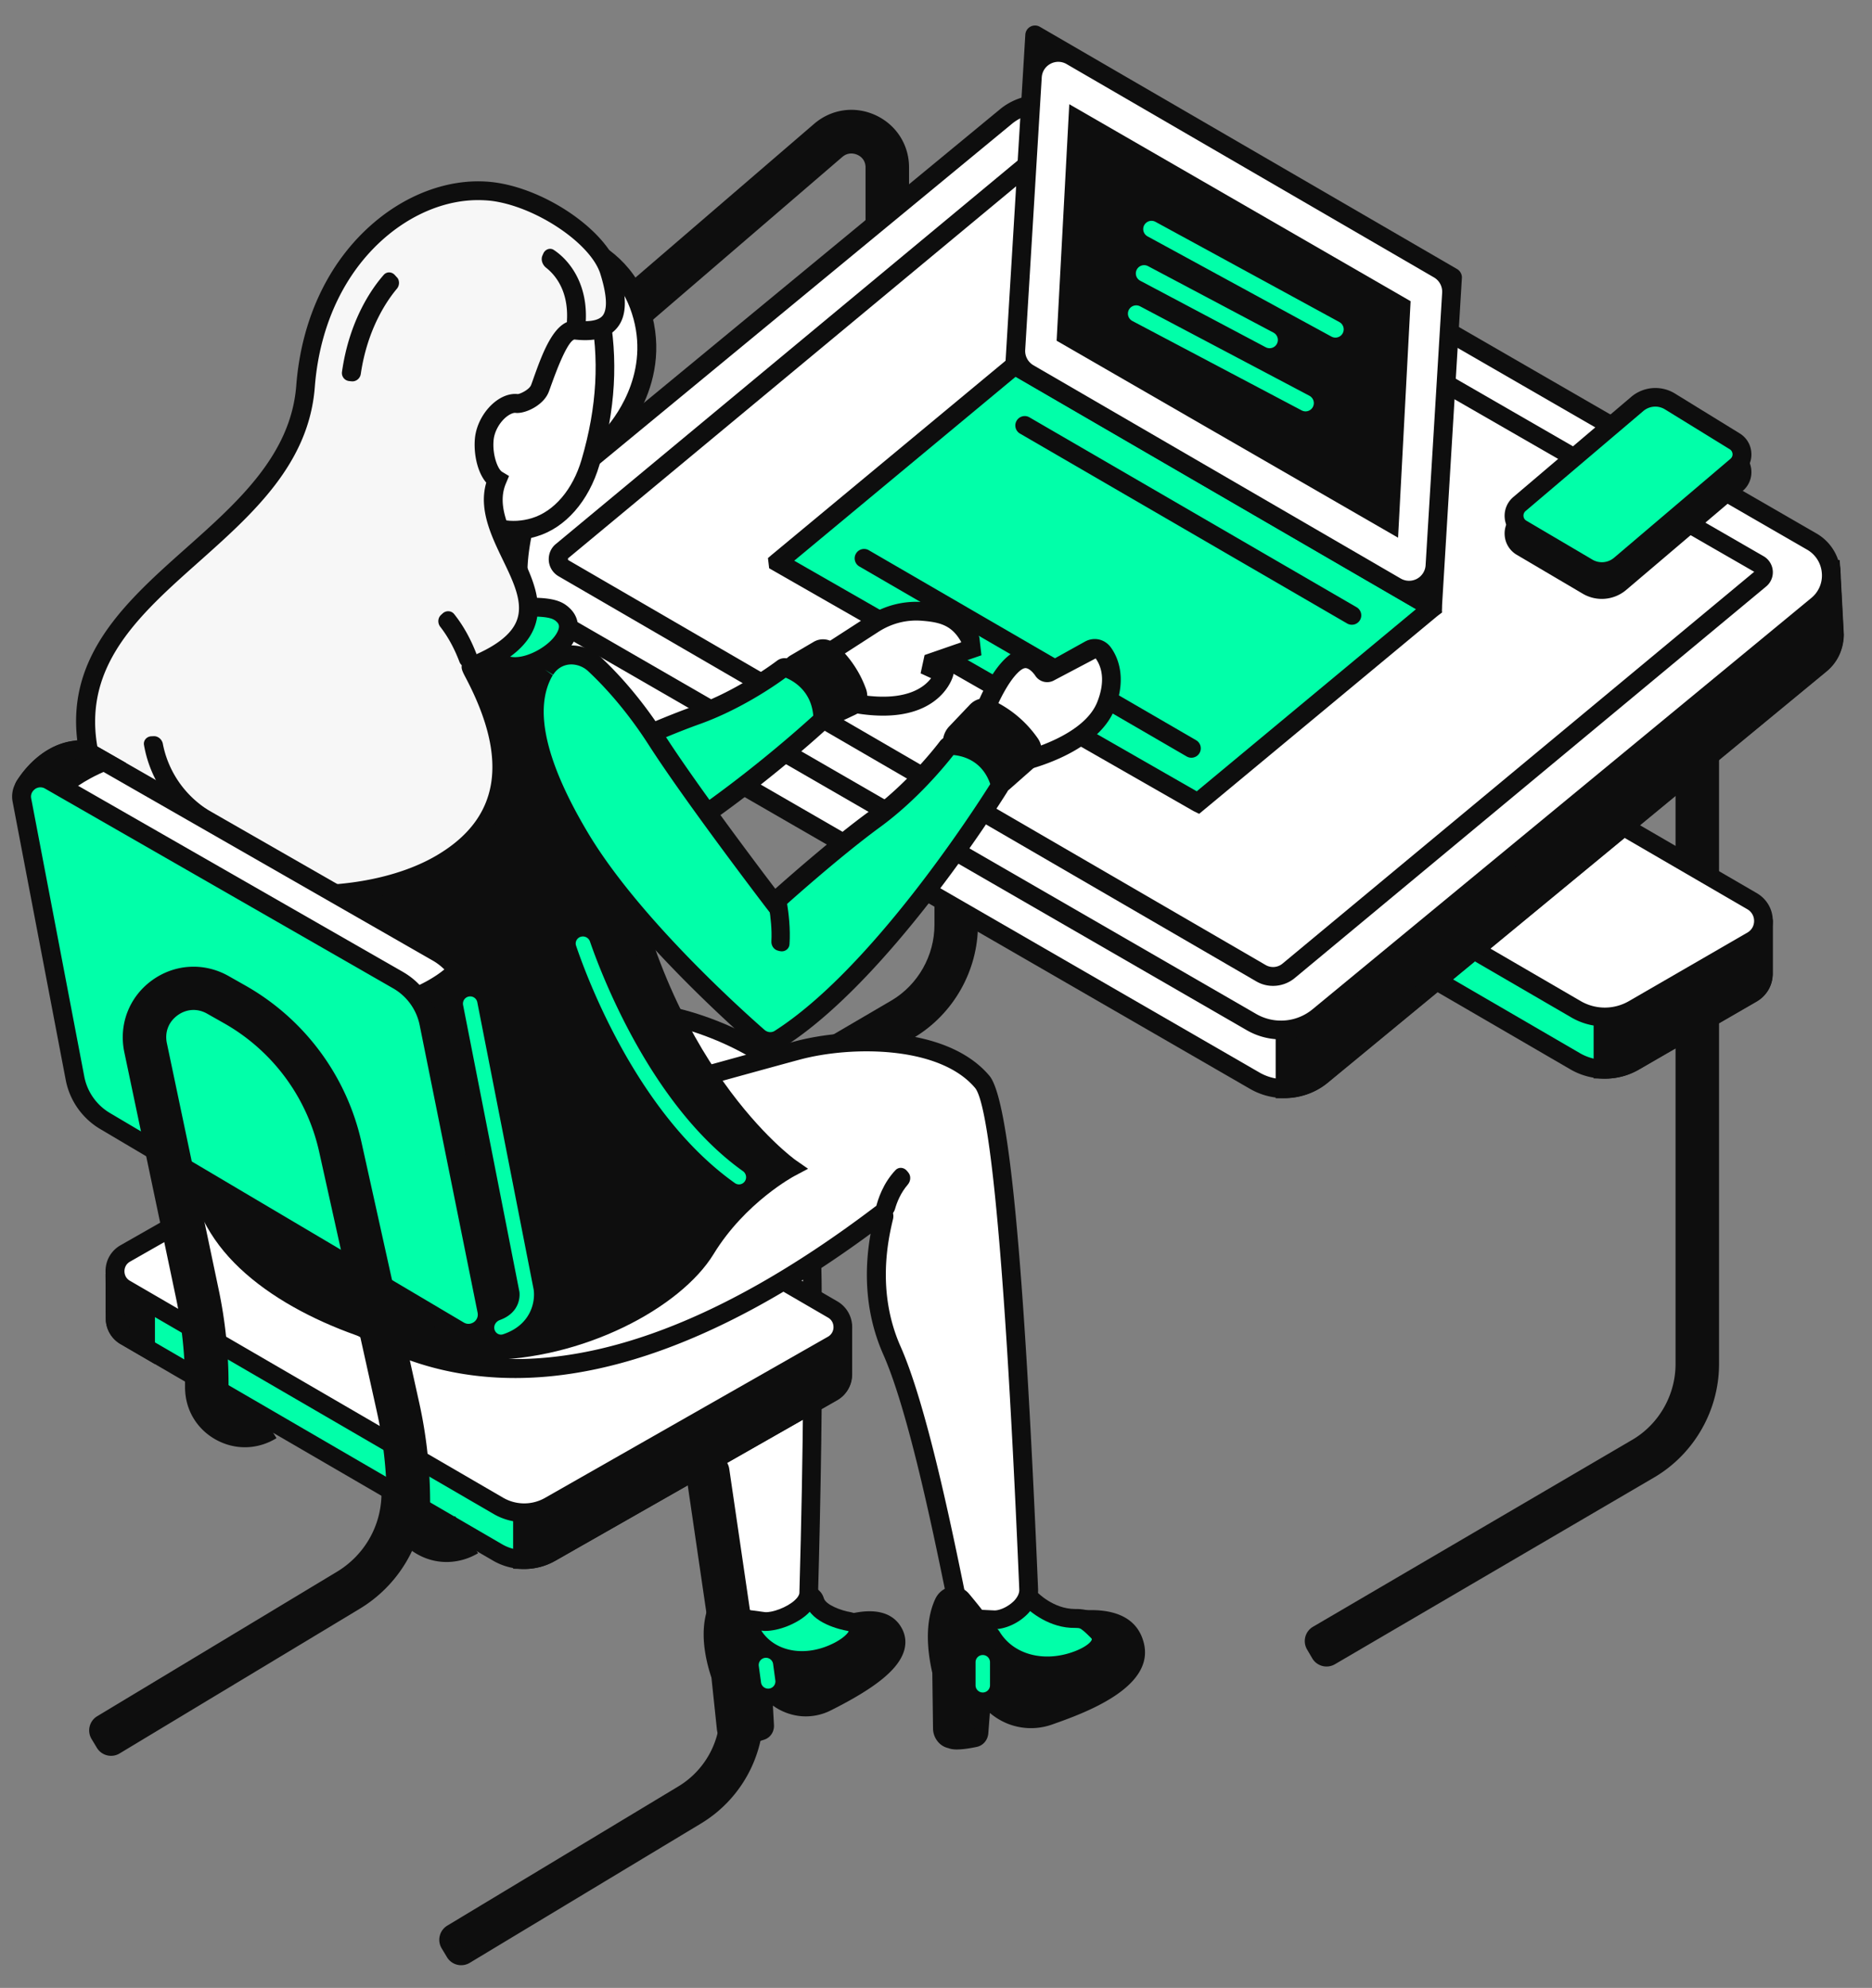 <svg width="226" height="240" fill="none" xmlns="http://www.w3.org/2000/svg"><rect width="100%" height="100%" fill="#808080" stroke="none"/><path d="M75.928 66.327h-5.251V45.28c0-4.175 1.818-8.145 4.989-10.865l22.618-19.462c2.08-1.79 4.916-2.197 7.418-1.047 2.487 1.149 4.044 3.563 4.044 6.298V36.96h-5.251V20.218c0-.974-.684-1.396-.989-1.527-.291-.131-1.062-.378-1.804.247L79.084 38.386a9.1 9.1 0 00-3.156 6.894v21.047zM161.159 200.925a2.002 2.002 0 01-2.737-.716l-.627-1.072a2 2 0 01.716-2.736l38.638-22.626c3.156-1.891 5.134-5.382 5.134-9.091V82.931a2 2 0 012-2h1.251a2 2 0 012 2v81.753c0 5.542-2.952 10.763-7.709 13.614l-38.666 22.627z" fill="#0E0E0E"/><path d="M69.963 148.916l-2.648-4.523 40.364-23.637c3.156-1.891 5.135-5.382 5.135-9.105l-.015-83.753h5.251l.015 83.753c0 5.542-2.953 10.763-7.71 13.614l-40.392 23.651z" fill="#0E0E0E"/><path d="M212.888 117.6v-6.356a.233.233 0 00-.175-.219l-15.854-4.421a.11.11 0 01-.058-.029l-38.953-22.648a.223.223 0 00-.233 0l-13.629 7.87a.276.276 0 01-.189.028l-4.931-1.367c-.145-.043-.305.073-.305.218 0 1.266.014 5.964.029 6.11v.043c.087.83.523 1.63 1.338 2.095l50.225 29.207a7.15 7.15 0 007.157.014l14.196-8.203a2.71 2.71 0 001.367-2.284l.015-.058z" fill="#01FFA9"/><path d="M193.746 130.225c-1.44 0-2.88-.378-4.16-1.12L139.36 99.913c-1.076-.626-1.76-1.702-1.905-2.968-.015-.116-.029-.261-.044-6.254a1.373 1.373 0 011.746-1.324l4.567 1.266 13.294-7.695c.422-.247.96-.247 1.382.015l38.866 22.603 15.738 4.378c.596.16 1.003.699 1.003 1.31v6.37l-.014.175c-.044 1.251-.771 2.444-1.935 3.113l-14.196 8.203c-1.251.757-2.691 1.12-4.116 1.12zm-54.037-38.356c0 1.79.015 4.596.029 4.858.029.291.175.873.786 1.222l50.225 29.207a6.052 6.052 0 006.022.015l14.196-8.204c.48-.276.786-.771.8-1.338h1.15l-1.135-.015V111.956l-15.535-4.378-38.501-22.385-13.179 7.621c-.32.19-.712.233-1.061.131l-3.797-1.076z" fill="#0E0E0E"/><path d="M212.713 111.04l-15.855-4.422a.118.118 0 01-.058-.029l-3.273-1.906v24.408a6.978 6.978 0 003.782-.946l14.197-8.203a2.71 2.71 0 001.367-2.284v-.044-6.356c.014-.116-.058-.189-.16-.218z" fill="#0E0E0E"/><path d="M193.745 130.225h-.247l-1.105-.029V102.72l4.887 2.851 15.738 4.378c.596.16 1.004.698 1.004 1.309v6.4c-.059 1.396-.786 2.589-1.935 3.258l-14.196 8.204a8.232 8.232 0 01-4.146 1.105zm.931-23.563v21.221a5.812 5.812 0 002.08-.727l14.197-8.203c.48-.277.785-.771.8-1.339v-5.658l-15.535-4.378-1.542-.916z" fill="#0E0E0E"/><path d="M190.269 121.862l-50.327-29.266c-1.833-1.062-1.833-3.723 0-4.785l14.313-8.277a6.89 6.89 0 016.923.015l50.342 29.265c1.833 1.062 1.833 3.724 0 4.786l-14.313 8.276a6.952 6.952 0 01-6.938-.014z" fill="#fff"/><path d="M193.744 123.927a8.034 8.034 0 01-4.044-1.091l-50.341-29.265c-1.222-.713-1.95-1.978-1.935-3.375 0-1.41.727-2.676 1.949-3.374l14.313-8.277a8.02 8.02 0 018.058.015l50.342 29.265c1.222.713 1.949 1.979 1.934 3.375a3.842 3.842 0 01-1.949 3.374l-14.312 8.277a7.887 7.887 0 01-4.015 1.076zm-2.894-3.054a5.8 5.8 0 005.789 0l14.312-8.277c.509-.291.815-.814.815-1.411a1.62 1.62 0 00-.815-1.411l-50.342-29.265a5.832 5.832 0 00-5.789-.015l-14.312 8.277c-.509.29-.815.814-.815 1.41 0 .582.306 1.12.815 1.412l50.342 29.28z" fill="#0E0E0E"/><path d="M220.974 68.756l-8.32-.014-87.36-50.444-60.713 50.08-4.654-.014.407 6.516.015.014c.101 1.819 1.047 3.593 2.807 4.611l88.349 51.011a7.095 7.095 0 008.058-.669l60.218-49.658a4.606 4.606 0 001.673-3.476l-.422-7.884c-.014-.058-.029-.073-.058-.073z" fill="#fff"/><path d="M155.04 132.567a8.242 8.242 0 01-4.102-1.091l-88.35-51.01a6.816 6.816 0 01-3.316-4.859l-.029-.014-.058-.655-.48-7.723 5.47.014 61.003-50.313 87.782 50.677 9.105.014.087 1.135.422 7.869c-.043 1.818-.785 3.345-2.08 4.422l-60.218 49.658c-1.498 1.251-3.375 1.876-5.236 1.876zM61.425 74.138l.058.67c.088 1.57.902 2.908 2.24 3.68l88.349 51.01a5.979 5.979 0 006.764-.567l60.218-49.658c.786-.64 1.237-1.586 1.266-2.633l-.364-6.75-7.593-.014-.262-.145-86.676-50.036-60.436 49.818-3.855-.015.291 4.64z" fill="#0E0E0E"/><path d="M159.549 129.833l60.218-49.658a4.61 4.61 0 001.673-3.477l-.422-7.883c0-.03-.015-.044-.044-.044l-8.32-.014-4.349-2.502-44.553 29.76-8.625 17.731v17.687c1.585-.015 3.156-.538 4.422-1.6z" fill="#0E0E0E"/><path d="M154.007 132.596v-19.112l8.887-18.255 45.396-30.327 4.699 2.705 9.105.03.087 1.134.422 7.869c-.043 1.818-.785 3.346-2.08 4.422l-60.218 49.658c-1.425 1.178-3.244 1.833-5.12 1.862l-1.178.014zm2.269-18.589v16.175a5.737 5.737 0 002.56-1.222l60.218-49.658c.786-.64 1.236-1.586 1.266-2.633l-.364-6.749-7.593-.014-4-2.313-43.709 29.192-8.378 17.222zM63.476 79.07l-.058-7.594 2.283-1.73-.174-2.153-.8.654-4.655-.014.407 6.516.015.015c.102 1.818 1.047 3.592 2.807 4.61l.175-.305z" fill="#0E0E0E"/><path d="M63.753 80.93l-1.004-.58a6.732 6.732 0 01-3.302-4.83l-.029-.015-.058-.683-.48-7.724 5.469.015 2.167-1.79.393 4.946-2.327 1.76.043 7.331-.872 1.57zm-2.168-6.923l.059.684c.043.814.29 1.556.698 2.196l-.044-5.993 2.007-1.512H61.31l.276 4.625z" fill="#0E0E0E"/><path d="M151.098 123.404L62.763 72.393c-3.432-1.978-3.825-6.778-.77-9.295l59.476-49.047a6.438 6.438 0 017.302-.611l89.963 51.942c2.837 1.643 3.171 5.6.64 7.694l-60.218 49.659a7.096 7.096 0 01-8.058.669z" fill="#fff"/><path d="M154.647 125.484a8.253 8.253 0 01-4.102-1.091l-88.35-51.011a6.838 6.838 0 01-3.388-5.338 6.767 6.767 0 012.458-5.819l59.476-49.047a7.606 7.606 0 018.597-.713l89.963 51.942a5.835 5.835 0 012.895 4.568 5.856 5.856 0 01-2.095 4.989l-60.218 49.658a8.323 8.323 0 01-5.236 1.862zM125.556 13.731c-1.208 0-2.4.407-3.375 1.207L62.705 63.985a4.464 4.464 0 00-1.63 3.884 4.494 4.494 0 002.255 3.55l88.349 51.01a5.98 5.98 0 006.764-.567l60.218-49.658a3.495 3.495 0 001.28-3.04 3.55 3.55 0 00-1.76-2.793l-89.978-51.942a5.377 5.377 0 00-2.647-.698z" fill="#0E0E0E"/><path d="M152.232 117.498L68.014 68.596a1.255 1.255 0 01-.174-2.05l56.756-47.128c.8-.669 1.934-.77 2.851-.247l84.902 48.96c.654.378.741 1.309.16 1.789l-56.946 47.302a2.945 2.945 0 01-3.331.276z" fill="#fff"/><path d="M153.687 119.025a3.977 3.977 0 01-2.037-.552L67.432 69.571a2.387 2.387 0 01-1.178-1.862c-.058-.785.247-1.542.858-2.036l56.757-47.127a3.646 3.646 0 014.145-.35l84.902 48.96a2.238 2.238 0 011.105 1.746 2.223 2.223 0 01-.8 1.905l-56.945 47.302a4.11 4.11 0 01-2.589.916zm-27.491-99.054c-.306 0-.626.102-.873.32L68.567 67.418l.014.19 84.219 48.901a1.78 1.78 0 002.036-.174l56.945-47.302L126.88 20.16a1.316 1.316 0 00-.684-.19z" fill="#0E0E0E"/><path d="M93.92 67.883l50.675 29.019h.015l28.305-23.506c.015-.014.015-.029 0-.029l-50.4-29.25h-.014L93.919 67.853c-.014 0-.014.015 0 .03z" fill="#01FFA9"/><path d="M144.77 98.254l-.684-.334-51.229-29.31-.145-1.236.48-.407 29.193-24.233.698.393 50.938 29.571.073 1.251-.509.378-28.815 23.927zm-48.887-30.56l48.596 27.84 26.473-21.992-48.335-28.058-26.734 22.21z" fill="#0E0E0E"/><path d="M122.516 44.116l50.385 29.251c.014 0 .029 0 .029-.014l2.429-39.87s0-.014-.014-.014L124.959 4.22c-.014 0-.029 0-.029.014l-2.429 39.869c.015 0 .015 0 .015.014z" fill="#fff"/><path d="M173.443 74.369c-.356.182-.78.17-1.124-.033l-.015-.009-50.344-29.22a1.191 1.191 0 01-.594-1.005l2.418-39.922a1.172 1.172 0 011.771-.936L175.9 32.478c.36.21.584.59.593 1.006L174.076 73.4c-.025.412-.266.78-.633.968zm-49.675-32.124a2 2 0 00.992 1.85l44.348 25.753a2 2 0 003-1.608l1.998-32.9a2 2 0 00-.992-1.85L128.767 7.737c-1.287-.747-2.911.123-3.001 1.609l-1.998 32.899z" fill="#0E0E0E"/><path d="M127.562 41.135l41.222 23.781 1.513-28.552-41.207-23.782-1.528 28.553zM163.796 73.323l-39.548-22.956a1.135 1.135 0 00-1.139 1.962l39.548 22.957a1.135 1.135 0 001.139-1.963zM144.401 89.366l-39.548-22.957a1.135 1.135 0 00-1.139 1.962l39.548 22.957a1.133 1.133 0 101.139-1.962z" fill="#0E0E0E"/><path d="M89.744 200.16l8.015 1.964 8.756-3.331-1.149-2.095-2.807-.931s-3.651-.596-4.204-2.487c-.553-1.891-5.818 0-5.818 0l-3.622 3.098.83 3.782z" fill="#01FFA9"/><path d="M97.831 203.316l-9.047-2.225-1.12-5.135 4.495-3.752c1.003-.364 4.407-1.47 6.196-.553.553.291.945.742 1.105 1.309.233.785 2.051 1.484 3.288 1.687l.174.044 3.244 1.076 1.993 3.637-10.328 3.912zm-7.127-4.087l6.982 1.716 7.2-2.734-.306-.553-2.312-.771c-.742-.131-4.32-.902-5.004-3.273-.364-.218-2.37.073-4.145.684L90.18 196.8l.524 2.429z" fill="#0E0E0E"/><path d="M61.643 154.356s16.276-5.309 20.669-9.265c0 0-2.837 5.862.625 15.549 2.72 7.593 3.986 25.498 4.859 31.942.218 1.658 1.469 2.894 2.981 2.996l1.426.189c1.789.117 5.382-1.425 5.425-3.403.364-13.106 1.397-57.673-1.643-61.688-3.55-4.712-15.273-9.411-21.135-8.363-5.862 1.047-23.244 3.781-23.244 3.781l10.037 28.262z" fill="#fff"/><path d="M92.392 196.902c-.087 0-.175 0-.262-.015l-1.513-.203c-1.963-.117-3.665-1.789-3.956-3.971-.204-1.542-.436-3.753-.713-6.328-.829-7.854-2.065-19.723-4.087-25.381-2.095-5.862-1.993-10.386-1.513-13.193-6.225 3.636-17.803 7.433-18.37 7.622l-1.048.349-10.85-30.589 1.352-.218c.174-.03 17.44-2.75 23.214-3.782 6.168-1.106 18.43 3.738 22.24 8.785 3.04 4.015 2.473 40.829 1.877 62.4-.03.887-.466 1.746-1.28 2.487-1.28 1.179-3.462 2.037-5.091 2.037zm-6.516-56.567l-2.546 5.25c-.03.044-2.56 5.615.684 14.662 2.123 5.906 3.33 17.469 4.218 25.92.262 2.546.494 4.728.698 6.255.145 1.105.96 1.949 1.92 2.007l1.513.204c.843.072 2.632-.553 3.592-1.44.35-.32.539-.626.553-.873.975-34.618.422-58.545-1.41-60.975-3.36-4.45-14.604-8.901-20.03-7.927-4.843.873-17.702 2.909-21.905 3.578l9.193 25.92c3.636-1.236 15.68-5.483 19.2-8.683l4.32-3.898z" fill="#0E0E0E"/><path d="M107.999 196.873c-1.076-1.789-3.491-1.615-5.44-1.106.131.088.247.16.364.248 1.032.829.072 2.109-1.789 3.083-3.68 1.92-7.942 1.368-9.979-1.76l-.218-.64-.029-.611c-.654-.741-1.629-1.716-2.385-2.443-.684-.655-1.76-.422-2.138.48-.611 1.469-1.033 4.073.349 8.218l.669 6.298c.043.422.247.786.552 1.033.044.073.146.116.262.16.393.189 1.295.058 1.644-.131a14.529 14.529 0 002.109-.538c.349-.117.567-.48.553-.887l-.16-2.953c-.03-.451.407-.771.77-.567l.917.596a6.15 6.15 0 002.764.945 5.73 5.73 0 003.054-.596c4.553-2.255 10.095-5.6 8.131-8.829z" fill="#0E0E0E"/><path d="M88.784 210.822c-.349 0-.683-.058-.945-.175.014.015-.276-.058-.51-.334a2.408 2.408 0 01-.785-1.557l-.654-6.21c-1.44-4.364-.96-7.157-.306-8.742.291-.698.888-1.208 1.6-1.353a2.198 2.198 0 011.95.567c.712.684 1.687 1.644 2.37 2.415l.277.189.043.916.146.422c1.73 2.546 5.41 3.127 8.785 1.367 1.382-.727 1.775-1.381 1.746-1.527a2.472 2.472 0 00-.349-.276l-1.673-1.077 1.876-.538c3.927-1.033 5.658.233 6.415 1.498.538.888.669 1.848.392 2.837-.654 2.269-3.389 4.509-8.872 7.258a6.695 6.695 0 01-3.52.698 6.872 6.872 0 01-3.157-1.076l-.305-.204.13 2.342c.044.8-.421 1.513-1.148 1.76-.786.262-1.411.422-2.124.553a4.413 4.413 0 01-1.382.247zm-.262-1.789c.306.073.771 0 .931-.073l.277-.102a12.79 12.79 0 001.978-.509l-.204-2.953a1.515 1.515 0 01.67-1.338 1.314 1.314 0 011.381-.043l.975.625a4.95 4.95 0 002.356.8 4.927 4.927 0 002.604-.509c4.8-2.415 7.491-4.495 7.971-6.182a1.693 1.693 0 00-.204-1.44c-.596-.974-1.847-1.134-3.098-.974.058.203.073.421.058.654-.131 1.382-1.731 2.4-2.676 2.895-4.233 2.196-8.902 1.338-11.113-2.051l-.087-.189-.291-1.193c-.582-.64-1.484-1.513-2.138-2.153-.146-.131-.291-.145-.379-.116-.087.014-.247.087-.334.305-.553 1.324-.931 3.709.378 7.608l.044.189.669 6.298a.63.63 0 00.232.451z" fill="#0E0E0E"/><path d="M93.606 202.89l-.268-1.974a.873.873 0 10-1.73.234l.268 1.975a.873.873 0 001.73-.235z" fill="#01FFA9"/><path d="M56.71 236.974a1.999 1.999 0 01-2.746-.681l-.643-1.068a2 2 0 01.681-2.744l27.859-16.787a10.421 10.421 0 004.96-10.458l-3.972-27.14a2 2 0 011.69-2.268l1.235-.18a2 2 0 012.267 1.689l3.973 27.143a15.63 15.63 0 01-7.448 15.709L56.71 236.974zM14.44 211.694a1.999 1.999 0 01-2.745-.681l-.643-1.068a2 2 0 01.682-2.744l28.92-17.427c3.244-1.949 5.266-5.352 5.397-9.134l.986-26.188a2.001 2.001 0 012.076-1.924l1.254.049a2 2 0 011.921 2.074l-.986 26.193a16.308 16.308 0 01-7.942 13.425l-28.92 17.425z" fill="#0E0E0E"/><path d="M101.731 165.963v-5.687c0-.102-.059-.174-.16-.203l-14.182-3.957c-.015 0-.03-.014-.044-.014l-34.88-20.277a.2.2 0 00-.218 0l-33.513 19.084c-.043.029-.102.029-.16.015l-4.407-1.237a.214.214 0 00-.276.204c0 1.134.014 5.338.029 5.469v.043a2.411 2.411 0 001.192 1.877l44.946 26.138a6.436 6.436 0 006.414.015l34.022-19.375a2.446 2.446 0 001.222-2.051l.015-.044z" fill="#01FFA9"/><path d="M63.287 189.425a7.452 7.452 0 01-3.782-1.018l-44.96-26.138a3.583 3.583 0 01-1.76-2.749c-.03-.247-.03-4.015-.044-5.615 0-.421.19-.814.524-1.076a1.365 1.365 0 011.178-.233l4.044 1.135 33.192-18.895c.408-.232.931-.232 1.353 0l34.778 20.218 14.08 3.928c.582.16.989.698.989 1.294v5.717l-.014.16c-.044 1.149-.713 2.269-1.789 2.88l-34.022 19.389a7.535 7.535 0 01-3.767 1.003zm-48.262-34.298c0 1.6.014 3.957.014 4.189.03.233.146.698.64.989l44.946 26.139a5.278 5.278 0 005.265.014l34.022-19.389c.567-.32.64-.873.655-1.105h1.134l-1.134-.015v-4.975l-13.804-3.883-34.415-20.015-33.469 19.055-.625-.102-3.23-.902z" fill="#0E0E0E"/><path d="M17.585 154.647l-3.433-.96a.214.214 0 00-.276.204c0 1.134.014 5.338.03 5.469v.044a2.41 2.41 0 001.192 1.876l2.472 1.44v-8.073h.015z" fill="#0E0E0E"/><path d="M18.72 164.698l-4.175-2.429a3.583 3.583 0 01-1.76-2.749c-.03-.247-.03-4.015-.044-5.615 0-.421.19-.814.524-1.076a1.321 1.321 0 011.178-.233l4.262 1.193v10.909h.014zm-3.695-9.571c0 1.6.014 3.957.014 4.189.03.233.146.699.64.989l.757.437v-5.222l-1.411-.393zM101.584 160.087l-14.182-3.956c-.014 0-.029-.015-.043-.015L63.11 173.847v14.444a6.516 6.516 0 003.39-.844l34.021-19.374a2.446 2.446 0 001.222-2.051v-.044-5.687a.238.238 0 00-.16-.204z" fill="#0E0E0E"/><path d="M63.286 189.425h-.232l-1.106-.029V173.28l25.295-18.502.538.306 14.08 3.927c.596.16.989.683.989 1.294v5.717c-.058 1.309-.727 2.429-1.804 3.04l-33.992 19.36a7.53 7.53 0 01-3.768 1.003zm.946-14.996v12.64a4.998 4.998 0 001.687-.611l34.022-19.389c.567-.32.64-.873.655-1.105v-4.975l-13.033-3.636-23.331 17.076z" fill="#0E0E0E"/><path d="M60.175 181.818l-45.048-26.211c-1.643-.96-1.643-3.331 0-4.291l34.124-19.447a6.17 6.17 0 016.196.015l45.062 26.196c1.644.96 1.644 3.331 0 4.291l-34.124 19.447a6.194 6.194 0 01-6.21 0z" fill="#fff"/><path d="M63.287 183.782a7.396 7.396 0 01-3.68-.989l-45.062-26.197a3.578 3.578 0 01-1.804-3.127c0-1.309.67-2.473 1.804-3.127l34.138-19.448c2.255-1.309 5.076-1.294 7.33.015l45.063 26.196a3.581 3.581 0 011.803 3.128 3.592 3.592 0 01-1.803 3.127l-34.138 19.447a7.226 7.226 0 01-3.651.975zm-10.938-51.593c-.873 0-1.746.218-2.517.669L15.694 152.32c-.596.349-.67.916-.67 1.149 0 .233.059.815.67 1.164l45.062 26.196a5.072 5.072 0 005.062 0l34.138-19.447a1.32 1.32 0 00.669-1.149c0-.233-.058-.815-.67-1.164L54.88 132.873a5.086 5.086 0 00-2.53-.684z" fill="#0E0E0E"/><path d="M100.639 78.414l4.771-3.083c1.775-1.15 3.826-1.688 5.877-1.528 2.661.19 4.451.771 5.818 3.288l.145 1.222-4.669 1.614-.145.698 1.527.713s-1.367 4.902-9.818 3.724c-7.767-1.062-3.506-6.648-3.506-6.648z" fill="#fff"/><path d="M106.618 86.4c-.8 0-1.688-.058-2.648-.19-2.865-.392-4.669-1.44-5.352-3.112-1.018-2.458.887-5.076 1.105-5.353l.291-.261 4.771-3.084a10.638 10.638 0 016.589-1.717c2.967.219 5.135.946 6.735 3.884l.131.407.247 2.139-3.826 1.323.64.306-.261.93c-.059.19-1.411 4.728-8.422 4.728zm-5.179-7.142c-.407.611-1.119 1.993-.712 2.967.451 1.077 2.182 1.528 3.563 1.717 5.164.712 7.302-.975 8.117-2.066l-1.266-.582.48-2.21 4.408-1.528-.015-.102c-1.105-1.92-2.444-2.341-4.8-2.516-1.818-.13-3.607.335-5.178 1.353l-4.597 2.967z" fill="#0E0E0E"/><path d="M96.014 80.116l2.75-1.614c.421-.248.93-.218 1.294.102.887.756 2.487 2.4 3.418 4.989.233.654-.087 1.396-.684 1.672l-3.112 1.47c-.539.247-1.15.058-1.484-.466l-2.618-4.19c-.407-.683-.204-1.585.436-1.963z" fill="#0E0E0E"/><path d="M99.214 87.956c-.77 0-1.513-.392-1.963-1.12l-2.619-4.189a2.62 2.62 0 01-.32-1.978 2.42 2.42 0 011.135-1.542l2.749-1.614a2.21 2.21 0 012.618.218c.96.814 2.72 2.618 3.738 5.454a2.48 2.48 0 01-1.265 3.084l-3.113 1.47c-.305.145-.64.217-.96.217zm-2.618-6.865c-.03.014-.058.073-.073.13-.014.088-.014.175.03.233l2.618 4.19 3.141-1.426c.059-.029.131-.16.088-.247a10.974 10.974 0 00-3.084-4.51l-2.72 1.63z" fill="#0E0E0E"/><path d="M64.29 76.989c.67 2.066-1.004-2.633 0 0 2.75 7.33 6.051 15.287 6.051 15.287s7.927-3.854 13.76-5.934c5.178-1.847 9.484-4.99 10.386-5.673a.392.392 0 01.392-.073c.902.306 4.247 1.702 4.466 5.95a.568.568 0 01-.175.48c-2.036 1.876-20.145 18.239-33.6 21.236 0 0-7.767-7.098-11.593-20.364-3.854-13.236 8.684-15.927 10.313-10.909z" fill="#01FFA9"/><path d="M65.222 109.527l-.437-.393c-.32-.305-8.043-7.461-11.927-20.887-2.342-8.087 1.033-13.062 5.411-14.4 2.516-.77 4.93-.189 6.269 1.353.306.218.495.625.67 1.062.057.116.101.247.145.363 2.109 5.63 4.567 11.68 5.57 14.124 2.386-1.135 8.175-3.825 12.786-5.47 5.047-1.803 9.28-4.901 10.08-5.497.422-.32.93-.408 1.44-.233 2.4.8 5.033 3.054 5.236 6.967a1.767 1.767 0 01-.538 1.382c-2.05 1.876-20.378 18.444-34.124 21.498l-.581.131zm-4.742-33.76a5.66 5.66 0 00-1.542.233c-3.069.945-5.934 4.538-3.898 11.607 3.185 11.026 9.222 17.746 10.85 19.418 12.757-3.171 29.557-18.123 32.292-20.625-.248-2.938-2.313-4.16-3.331-4.582-1.338.99-5.498 3.855-10.371 5.6-5.702 2.036-13.556 5.847-13.644 5.891l-1.09.524-.466-1.12c-.03-.073-3.127-7.579-5.804-14.633-.174-.291-.29-.655-.422-1.033l-.043-.13c-.495-.8-1.47-1.15-2.531-1.15z" fill="#0E0E0E"/><path d="M124.379 192.989s2.269 2.458 5.41 2.4c3.142-.058 4.902 2.72 4.902 2.72l-4.305 5.251-8.567-.305-4.626-3.375-1.28-5.702 5.309-2.385 3.157 1.396z" fill="#01FFA9"/><path d="M130.894 204.524l-9.483-.335-5.251-3.84-1.571-7.025 6.618-2.982 3.84 1.702.16.174c.044.044 1.949 2.022 4.553 2.037 3.651-.088 5.789 3.112 5.876 3.243l.451.698-5.193 6.328zm-8.698-2.589l7.666.276 3.36-4.087c-.626-.655-1.877-1.586-3.419-1.586-3.083.058-5.425-1.963-6.08-2.589l-2.501-1.12-4 1.804.974 4.378 4 2.924z" fill="#0E0E0E"/><path d="M33.76 150.778s20.742 35.084 72.494-4.116c.218-.16.495 0 .422.291-.494 2.065-2.196 8.945.989 16.116 3.244 7.346 6.429 23.36 7.738 29.702.335 1.629 1.673 2.764 3.186 2.735l1.44.072c1.789-.043 4.233-1.702 4.145-3.68-.552-13.105-2.385-57.454-5.614-61.28-4.931-5.833-16.568-5.323-22.328-3.782-5.76 1.557-38.967 10.764-38.967 10.764L33.76 150.778z" fill="#fff"/><path d="M120.058 196.698l-1.528-.073c-1.963.044-3.796-1.483-4.232-3.636l-.291-1.44c-1.426-6.924-4.393-21.309-7.375-28.029-2.56-5.789-2.109-11.316-1.527-14.575-18.982 13.95-35.971 19.564-50.502 16.699-14.953-2.939-21.542-13.819-21.803-14.284l-.597-1.004 24.786-13.861c.334-.088 33.265-9.222 38.967-10.764 6.298-1.702 18.254-2.066 23.491 4.145 2.356 2.808 4.16 21.688 5.847 61.237l.029.727c.044 1.047-.378 2.065-1.207 2.953-1.062 1.12-2.647 1.876-4.058 1.905zm-1.499-2.342l1.528.073c.712-.014 1.731-.524 2.371-1.193.276-.305.611-.771.596-1.309l-.029-.727c-1.978-46.618-3.986-58.284-5.309-59.855-4.32-5.12-14.982-5.076-21.164-3.418-5.513 1.484-36.523 10.08-38.822 10.72l-22.312 12.509c1.949 2.662 8.261 10.022 19.68 12.248 14.327 2.807 31.316-3.142 50.487-17.673a1.424 1.424 0 011.629-.073c.509.32.742.931.596 1.527-.523 2.211-2.065 8.67.917 15.39 3.083 6.952 6.08 21.498 7.52 28.494l.291 1.44c.218 1.106 1.091 1.92 2.021 1.847z" fill="#0E0E0E"/><path d="M137.251 198.589c-.742-3.04-3.738-3.593-7.476-3.2 1.192.349 1.745.931 2.545 1.731 1.018 1.004-.131 2.255-2.211 3.055-3.971 1.527-8.247.523-10.196-2.75-.218-.218-.422-.421-.626-.669l-.625-.8-.175-.218c-.581-.814-1.44-1.876-2.152-2.72-.757-.902-2.095-.683-2.619.407-.727 1.542-1.265 4.19-.276 8.451l.087 6.779c0 .45.175.872.48 1.163.233.233.509.349.771.393.437.233 1.615.102 2.982-.16.393-.073.684-.436.727-.873l.262-3.462c.029-.32.364-.48.597-.276l.567.509c.596.538 1.28.975 2.007 1.28a6.595 6.595 0 004.829.131c4.917-1.731 11.549-4.509 10.502-8.771z" fill="#0E0E0E"/><path d="M115.506 211.215c-.48 0-.786-.073-1.004-.16a2.251 2.251 0 01-1.12-.611 2.535 2.535 0 01-.742-1.789l-.087-6.691c-1.033-4.524-.378-7.346.364-8.931.378-.8 1.105-1.353 1.934-1.469.786-.117 1.6.218 2.138.858.96 1.149 1.702 2.08 2.197 2.778l-.538.727.683-.538.626.8c.174.189.363.393.567.596l.131.175c1.687 2.822 5.44 3.811 9.134 2.385 1.382-.538 1.964-1.134 2.022-1.41 0-.03.015-.073-.116-.204-.815-.8-1.237-1.236-2.167-1.513l-4.248-1.251 4.408-.451c1.803-.189 7.272-.756 8.407 3.869 1.338 5.426-7.375 8.51-11.084 9.819a7.63 7.63 0 01-5.469-.146 7.976 7.976 0 01-2.036-1.251l-.189 2.444c-.059.829-.64 1.513-1.426 1.658-1.091.233-1.862.306-2.385.306zm-.349-17.891h-.073c-.247.029-.451.203-.582.465-.625 1.338-1.164 3.782-.218 7.884l.029.189.087 6.778c0 .218.088.422.218.553a.467.467 0 00.291.145l.291.102s.48.131 2.4-.247l.277-3.535c.043-.494.334-.916.785-1.091a1.222 1.222 0 011.266.218l.567.51c.523.48 1.12.858 1.76 1.12 1.338.567 2.822.596 4.203.116 4.684-1.658 10.822-4.276 9.964-7.753-.276-1.149-1.004-2.385-3.767-2.603.073.072.145.13.203.203.611.611.83 1.251.684 1.906-.291 1.411-2.08 2.283-3.113 2.691-4.465 1.716-9.061.48-11.214-3.026a8.51 8.51 0 01-.597-.64l-.858-1.091c-.451-.64-1.192-1.556-2.109-2.662-.145-.145-.32-.232-.494-.232z" fill="#0E0E0E"/><path d="M119.52 203.462v-2.778a.873.873 0 00-1.746 0v2.778a.873.873 0 001.746 0z" fill="#01FFA9"/><path d="M108.048 145.979c-.16.568-.732 1.027-1.319.97l-.183-.017c-.548-.053-.942-.537-.817-1.073.264-1.128.902-3.024 2.387-4.596.378-.4 1.012-.339 1.365.085l.176.21c.354.425.289 1.052-.072 1.47-.858.994-1.308 2.137-1.537 2.951zM30.908 93.57s-4.334 28.466-6.72 44.001c-2.385 15.534 17.644 23.709 30.546 25.265 12.901 1.557 26.4-5.411 30.429-12.014 4.029-6.604 10.21-9.848 10.21-9.848s-16.377-11.432-21.09-40.712c-4.698-29.28-21.018-33.95-21.935-33.935-.916.015-21.44 27.244-21.44 27.244z" fill="#0E0E0E"/><path d="M58.458 164.204c-1.28 0-2.575-.073-3.855-.233-9.76-1.178-22.254-5.847-28.145-13.615-2.967-3.912-4.102-8.261-3.39-12.945 2.386-15.535 6.72-44 6.72-44l.044-.291.175-.233c20.858-27.68 21.643-27.694 22.342-27.709.189 0 18.022 3.433 23.069 34.895 4.567 28.407 20.45 39.854 20.61 39.971l1.528 1.061-1.644.873c-.058.029-5.949 3.186-9.76 9.426-3.985 6.516-15.81 12.8-27.694 12.8zM31.985 94.036c-.45 2.997-4.436 29.091-6.676 43.709-.626 4.059.363 7.84 2.952 11.23 5.499 7.243 17.324 11.621 26.619 12.741 12.872 1.557 25.76-5.643 29.323-11.476 2.982-4.873 7.04-7.971 9.178-9.367-4.087-3.462-16.232-15.578-20.218-40.422-4.305-26.793-18.138-32.175-20.523-32.887-2.255 2.312-13.557 17.076-20.655 26.472z" fill="#0E0E0E"/><path d="M89.923 142.616a.85.85 0 01-1.195.225c-11.768-8.34-17.863-24.77-19.182-28.671a.838.838 0 01.565-1.07.902.902 0 011.114.568c1.31 3.807 7.343 19.806 18.469 27.726.393.28.5.822.23 1.222z" fill="#01FFA9"/><path d="M118.646 86.415s1.688-4.67 3.855-6.371c1.629-1.28 2.909.13 3.447.916a.58.58 0 00.771.19l4.844-2.692c.567-.32 1.251-.16 1.644.393.741 1.062 1.585 3.113.334 6.313-1.935 4.945-10.269 6.807-10.269 6.807l-4.626-5.556z" fill="#fff"/><path d="M122.836 93.207l-5.483-6.574.218-.611c.189-.51 1.862-5.018 4.218-6.88.96-.757 1.862-.815 2.444-.727 1.032.16 1.803.829 2.341 1.498l4.422-2.458c1.091-.597 2.4-.291 3.127.727.815 1.134 1.935 3.607.466 7.389-2.138 5.454-10.72 7.418-11.084 7.49l-.669.146zm-2.88-7.01l3.724 4.465c1.905-.538 7.403-2.357 8.8-5.935 1.033-2.632.465-4.305-.204-5.236l-5.018 2.647a1.708 1.708 0 01-2.255-.538c-.363-.538-.785-.873-1.105-.93-.073-.015-.305-.044-.698.261-1.353 1.076-2.633 3.767-3.244 5.265z" fill="#0E0E0E"/><path d="M115.403 88.523l2.516-2.647c.378-.407.931-.538 1.425-.32 1.164.524 3.317 1.76 5.033 4.233.437.625.277 1.527-.276 2.022l-2.953 2.603a1.257 1.257 0 01-1.716-.014l-3.957-3.637c-.64-.581-.669-1.614-.072-2.24z" fill="#0E0E0E"/><path d="M120.29 95.884a2.436 2.436 0 01-1.643-.655l-3.957-3.636a2.707 2.707 0 01-.858-1.891 2.77 2.77 0 01.727-1.964l2.517-2.647c.727-.771 1.789-.99 2.72-.567a13.673 13.673 0 015.498 4.625c.756 1.091.553 2.633-.451 3.52l-2.953 2.604a2.368 2.368 0 01-1.6.61zm-4.072-6.575a.388.388 0 00-.102.32c0 .117.043.233.116.291l3.957 3.636c.072.059.13.059.203 0l2.953-2.603c.131-.117.189-.393.087-.524-1.556-2.255-3.52-3.374-4.567-3.84l-2.647 2.72z" fill="#0E0E0E"/><path d="M65.804 80.858c.887-1.454 2.472-2.007 3.956-1.702.727.146 1.44.51 2.036 1.062 1.702 1.6 4.611 4.64 7.477 9.106 4.45 6.952 14.181 19.665 14.181 19.665s6.866-6.225 12.102-10.05c4.655-3.404 8.131-7.812 8.844-8.757a.455.455 0 01.364-.19c.96.03 4.64.379 5.92 4.553.058.16.029.35-.059.495-1.483 2.37-14.356 22.604-26.516 30.371-.829.524-1.862.407-2.604-.247-3.825-3.375-15.621-14.153-21.527-24.073-7.113-11.942-5.833-17.455-4.233-20.175.03 0 .044-.029.059-.058z" fill="#01FFA9"/><path d="M92.989 126.895a3.365 3.365 0 01-2.226-.859c-3.578-3.156-15.723-14.211-21.76-24.349-5.672-9.541-7.069-16.523-4.233-21.338l.059-.102c1.09-1.774 3.112-2.632 5.149-2.225.96.203 1.862.669 2.589 1.352 1.92 1.79 4.8 4.873 7.65 9.324 3.666 5.717 11.026 15.506 13.383 18.604 2.065-1.833 7.185-6.313 11.272-9.295 4.553-3.316 7.971-7.68 8.611-8.523.32-.422.844-.611 1.295-.64 2.603.058 5.803 1.498 6.982 5.367.145.48.072 1.018-.189 1.44-1.455 2.313-14.502 22.822-26.88 30.72-.495.364-1.091.524-1.702.524zM65.803 80.858l.931.655c-2.342 3.97-.916 10.37 4.233 19.011 5.862 9.847 17.789 20.712 21.309 23.796.378.335.858.378 1.236.145 11.651-7.432 24.088-26.705 26.037-29.803-.975-2.851-3.331-3.404-4.437-3.506-1.047 1.338-4.436 5.47-8.858 8.698-5.134 3.753-11.942 9.906-12.014 9.979l-.917.829-.756-.975c-.102-.131-9.804-12.829-14.24-19.738-2.735-4.262-5.47-7.185-7.287-8.887a3.054 3.054 0 00-1.499-.786c-1.12-.232-2.167.233-2.763 1.193l-.975-.61.975.596-.975-.597z" fill="#0E0E0E"/><path d="M95.313 114.015c-.041.583-.61.956-1.176.815l-.215-.054c-.504-.126-.825-.617-.795-1.136.081-1.404-.1-2.938-.256-3.925-.09-.57.269-1.201.815-1.384l.09-.03c.556-.186 1.14.145 1.235.723.193 1.172.434 3.13.302 4.991z" fill="#0E0E0E"/><path d="M63.578 62.385s-2.11 7.055-.306 10.415c1.804 3.345-6.764 2.429-6.764 2.429l-8.727-6.27s2.604-4.232 2.43-7.854c-.175-3.621-.568-3.985.276-3.723.829.247 13.09 5.003 13.09 5.003z" fill="#01FFA9"/><path d="M58.967 76.495c-1.018 0-1.95-.073-2.59-.146l-.29-.029-9.818-7.055.552-.901c.03-.044 2.415-3.986 2.27-7.215a36.866 36.866 0 00-.175-2.444c-.102-1.134-.16-1.76.436-2.24.568-.45 1.208-.261 1.484-.174.843.262 11.913 4.553 13.163 5.033l.975.378-.305 1.003c-.553 1.833-1.688 7.142-.393 9.542.684 1.266.305 2.182.014 2.604-.887 1.338-3.272 1.644-5.323 1.644zm-2.037-2.371c2.488.232 5.062-.015 5.47-.51-.015-.014-.03-.101-.117-.261-1.6-2.968-.61-8.044-.058-10.255-3.87-1.498-8.844-3.418-11.011-4.233.044.553.102 1.266.145 2.197.131 2.894-1.28 6.05-2.08 7.578l7.651 5.484z" fill="#0E0E0E"/><path d="M62.88 28.014s10.75-.421 14.226 8.786c3.49 9.207-3.622 16.204-3.622 16.204s-9.09-2.837-10.647-7.128c-1.556-4.29.043-17.862.043-17.862z" fill="#fff"/><path d="M73.79 54.284l-.655-.204c-.99-.305-9.673-3.142-11.375-7.825-1.63-4.495-.087-17.819-.014-18.386l.116-.96.974-.043c.117-.015 11.608-.35 15.346 9.512 3.709 9.79-3.578 17.106-3.898 17.411l-.495.495zm-9.892-25.12c-.45 4.305-1.09 13.28.015 16.32 1.018 2.822 6.502 5.236 9.236 6.196 1.455-1.687 5.6-7.345 2.91-14.487-2.604-6.851-9.572-7.884-12.16-8.03z" fill="#0E0E0E"/><path d="M56.698 29.265s-7.433-6.283-10.327 9.339c-2.008 10.85 2.196 17.367 10.298 23.563 2.516 1.935 5.353 2.255 7.84 1.498 3.345-1.003 5.716-4.203 6.778-7.84 1.906-6.487 2.27-12.567 1.018-18.589 1.528-6.458-2.69-5.498-10.327-7.621l-5.28-.35z" fill="#fff"/><path d="M61.993 65.178c-2.124 0-4.204-.712-6.022-2.109-9.513-7.287-12.611-14.429-10.72-24.684 1.178-6.37 3.287-10.138 6.298-11.214 2.516-.902 4.742.393 5.556.974l5.179.379c1.6.45 3.069.756 4.349 1.032 3.098.655 5.338 1.135 6.458 2.895.727 1.135.844 2.676.364 4.8 1.221 6.08.858 12.262-1.091 18.895-1.28 4.349-4.102 7.578-7.55 8.61-.93.291-1.876.422-2.821.422zM53.309 29.15c-.334 0-.67.058-1.018.175-1.498.538-3.535 2.632-4.8 9.469-2.007 10.836 2.502 16.814 9.876 22.458 2.037 1.556 4.451 2.022 6.822 1.309 2.706-.815 4.96-3.447 6.022-7.069 1.862-6.356 2.196-12.247.989-18.036l-.058-.248.058-.247c.378-1.6.378-2.69-.015-3.302-.61-.96-2.458-1.352-5.018-1.89-1.294-.277-2.749-.582-4.378-1.033l-5.542-.379-.276-.232c-.058-.03-1.236-.975-2.662-.975z" fill="#0E0E0E"/><path d="M61.657 80.436c3.404.451 8.931-3.883 6.27-6.269-.117-.116-.248-.203-.379-.29-2.313-1.499-9.09.64-13.454-2.182-3.273-2.124-3.273-4.306-3.055-5.251.16-.698-.087-1.47-.596-1.891-.393-.32-.975-.567-1.833-.495-2.37.175-4.19 3.244-3.2 6.167.99 2.924 4.596 6.866 8.8 8.35 3.185 1.12 4 1.41 7.447 1.861z" fill="#01FFA9"/><path d="M62.151 81.615c-.218 0-.436-.015-.654-.044-3.578-.48-4.451-.786-7.666-1.92-4.581-1.615-8.421-5.876-9.498-9.062a6.276 6.276 0 01.684-5.454c.858-1.295 2.138-2.11 3.505-2.211 1.339-.102 2.182.349 2.662.756.844.713 1.222 1.89.975 3.01-.146.64-.175 2.3 2.56 4.06 2.24 1.454 5.323 1.424 8.043 1.41 2.226-.015 4.146-.03 5.411.785.175.117.35.248.524.408 1.12 1.003 1.367 2.4.713 3.84-1.12 2.37-4.538 4.422-7.258 4.422zm-.349-2.299c1.804.248 4.757-1.41 5.528-3.098.32-.684.072-.974-.175-1.193a.886.886 0 00-.233-.174c-.683-.451-2.443-.436-4.16-.422-2.894.015-6.487.044-9.309-1.775-3.927-2.53-3.796-5.367-3.549-6.458.058-.29-.029-.625-.218-.785-.218-.19-.553-.262-1.018-.233-.67.058-1.324.48-1.79 1.193-.654 1.004-.814 2.298-.421 3.476.887 2.604 4.233 6.27 8.102 7.651 3.156 1.106 3.898 1.367 7.243 1.818z" fill="#0E0E0E"/><path d="M59.461 23.127c5.891.742 12.83 5.498 14.11 9.615 1.512 4.843.887 7.665-4.088 7.113-1.978-.219-3.564 5.163-4.305 7.054-.437 1.12-2.153 1.876-2.808 1.804-1.541-.175-3.68 1.934-3.898 4.29-.189 1.935.466 4.248 1.571 4.917-3.316 7.825 12.204 16.422-3.156 22.575-.407.16 10.618 15.432-3.637 23.781-11.869 6.953-35.898 4.422-41.236-9.163C2.676 71.389 35.33 66.909 36.887 46.618c1.222-15.854 12.989-24.698 22.574-23.49z" fill="#F7F7F7"/><path d="M37.338 109.178c-4.378 0-8.83-.683-12.887-2.08-6.793-2.356-11.477-6.356-13.513-11.578-5.556-14.138 3.142-21.89 11.549-29.367 6.21-5.528 12.64-11.244 13.28-19.608.64-8.276 4.102-15.374 9.774-20 4.262-3.476 9.382-5.12 14.066-4.538 6.313.8 13.63 5.848 15.055 10.4 1.076 3.448 1.032 5.731-.16 7.171-1.004 1.222-2.691 1.688-5.15 1.411-.392.073-1.207 1.062-2.734 5.31-.146.392-.262.741-.378 1.032-.64 1.629-2.866 2.647-4 2.516-.204-.029-.611.088-1.106.48-.843.684-1.44 1.775-1.542 2.793-.174 1.76.495 3.52 1.019 3.84l.843.51-.378.9c-1.076 2.532.262 5.296 1.673 8.22 1.44 3.01 2.938 6.108 1.76 9.163-.815 2.094-2.822 3.854-6.095 5.338 7.04 13.629 1.397 20.669-4.582 24.174-4.436 2.575-10.385 3.913-16.494 3.913zM57.687 24.16c-3.622 0-7.447 1.455-10.735 4.13-5.178 4.22-8.349 10.765-8.945 18.416-.698 9.28-7.462 15.301-14.007 21.134-8.19 7.287-15.928 14.182-10.938 26.85 2.269 5.79 7.854 8.772 12.145 10.255 8.974 3.113 20.524 2.415 27.462-1.643 7.622-4.466 8.8-11.462 3.607-21.382-.48-.916-.669-1.265-.465-1.804l.174-.48.48-.203c3.331-1.324 5.266-2.808 5.92-4.51.83-2.138-.393-4.668-1.687-7.345-1.382-2.865-2.938-6.094-1.993-9.309-1.105-1.28-1.542-3.563-1.367-5.367.16-1.615 1.062-3.287 2.37-4.35.903-.727 1.892-1.076 2.794-.974.305-.014 1.396-.538 1.614-1.09.102-.263.218-.597.35-.975 1.076-2.997 2.56-7.098 5.134-6.793 1.105.116 2.545.116 3.142-.596.436-.524.741-1.833-.262-5.048-1.15-3.694-7.797-8.145-13.164-8.829a15.075 15.075 0 00-1.629-.087z" fill="#0E0E0E"/><path d="M70.706 39.007c-.037.55-.544.933-1.09.86l-.273-.038c-.549-.074-.927-.581-.896-1.134.201-3.628-1.446-5.529-2.512-6.367-.44-.347-.673-.967-.447-1.48l.106-.242c.22-.501.807-.733 1.264-.432 1.847 1.218 4.172 4.069 3.848 8.833zM56.746 80.535c-.525.17-1.086-.118-1.28-.634-.617-1.628-1.39-3.043-2.312-4.227-.34-.436-.314-1.067.094-1.44l.197-.18c.407-.371 1.04-.345 1.385.086 1.129 1.415 2.062 3.114 2.788 5.06a.969.969 0 01-.622 1.254l-.25.081zM43.557 45.147c-.08.545-.568.946-1.116.89l-.281-.03a.974.974 0 01-.875-1.098c.901-6.388 3.734-10.246 5.05-11.732.358-.405.965-.377 1.328.025l.875.965-.757-.843.126.138c.361.394.345.997 0 1.407-1.158 1.378-3.547 4.792-4.35 10.278zM25.121 99.275c-.274.48-.89.648-1.352.344a14.466 14.466 0 01-6.387-9.686c-.091-.549.337-1.02.893-1.041l1.259-.048-1.135.043.156-.006c.544-.02 1.007.396 1.108.93.32 1.701 1.428 5.271 5.235 7.842.456.309.626.916.353 1.394l-.13.228z" fill="#0E0E0E"/><path d="M63.447 154.356l-6.866-34.123a7.906 7.906 0 00-3.796-5.28L10.749 90.88c-.524-.305-1.12-.422-1.63-.305-3.636.421-5.774 3.723-6.152 4.363-.044.058-.015.131.058.175l4.858 2.894.393-.174 5.527 28.96A7.766 7.766 0 0017.454 132c.015 0 .015.014.03.014l31.752 12.335c.029.015.044.029.058.044l3.07 3.854c.014.015.014.029.028.044l4.117 12.553c.014.058.058.087.116.087.785 0 6.56-.189 6.895-4.829l.029-.364c.043-.262-.044-1.076-.102-1.382z" fill="#fff"/><path d="M55.796 162.08l-.378-.887-4.058-12.379-2.808-3.519L16.8 132.931c-2.139-1.266-3.651-3.447-4.131-5.935L7.287 98.967l-4.858-2.894c-.611-.364-.8-1.12-.451-1.731.45-.742 2.85-4.437 7.01-4.917.67-.145 1.557 0 2.328.451l42.022 24.088A8.994 8.994 0 0157.687 120l6.865 34.124c.03.174.204 1.265.102 1.818l-.014.247c-.306 4.305-4.51 5.862-8.015 5.876l-.83.015zM9.12 96.189l5.803 30.386a6.578 6.578 0 003.113 4.436l31.898 12.378.247.276 3.302 4.262 3.884 11.84c1.6-.131 4.814-.771 5.033-3.738l.029-.364a5.464 5.464 0 00-.088-1.076l-6.865-34.124a6.692 6.692 0 00-3.258-4.509L10.18 91.869c-.334-.189-.654-.218-.829-.174-2.37.276-4.014 1.92-4.843 2.996l3.432 2.05 1.179-.552z" fill="#0E0E0E"/><path d="M63.535 156.204l.029-.364c.043-.276-.044-1.091-.102-1.396l-6.866-34.124a7.99 7.99 0 00-1.41-3.142c-1.964 1.993-4.902 3.127-4.902 3.127s-6.037 3.535-6.575 3.753c-.524.218-10.05 9.847-10.444 10.895-.072.218.088 1.512.393 3.418l15.578 6.051c.03.014.044.029.059.043l3.083 3.869c.015.015.015.03.03.044l4.116 12.567c.014.059.058.088.116.088.8 0 6.56-.189 6.895-4.829z" fill="#0E0E0E"/><path d="M55.825 162.167l-.378-.887-4.073-12.393-2.807-3.52-15.928-6.167-.101-.64c-.51-3.287-.466-3.636-.335-4 .495-1.309 10.284-11.229 11.084-11.549.392-.175 3.607-2.022 6.414-3.68l.16-.073c.03-.014 2.735-1.076 4.495-2.865l.93-.946.786 1.062a8.91 8.91 0 011.615 3.593l6.865 34.123c0 .015.218 1.208.102 1.819l-.014.247c-.306 4.32-4.524 5.876-8.03 5.891l-.785-.015zm-21.15-24.611l15.259 5.935.247.291 3.288 4.247 3.883 11.84c1.615-.131 4.815-.771 5.033-3.738l.029-.364a5.708 5.708 0 00-.087-1.091l-6.866-34.123a6.422 6.422 0 00-.553-1.615c-1.76 1.397-3.694 2.226-4.145 2.4-1.76 1.033-5.614 3.273-6.516 3.724-1.135.873-8.815 8.727-9.877 10.225.044.262.102.873.306 2.269zM12.581 91.927L10.75 90.88c-.524-.305-1.12-.422-1.63-.305-3.636.421-5.774 3.723-6.152 4.363-.044.058-.015.131.058.175l2.647 1.57c1.062-.727 1.208-1.207 1.208-1.207s1.803-1.963 5.701-3.549z" fill="#0E0E0E"/><path d="M5.701 98.036l-3.258-1.949c-.61-.363-.8-1.12-.45-1.73.45-.742 2.85-4.437 7.01-4.917.67-.145 1.557 0 2.328.451l3.869 2.21-2.168.874c-3.083 1.25-4.785 2.749-5.207 3.156-.204.35-.625.887-1.498 1.484l-.626.421zm-1.192-3.36l1.047.626c.204-.175.262-.277.262-.277l.073-.261.13-.073c.073-.073 1.382-1.47 4.073-2.88-.305-.16-.582-.175-.742-.146-2.37.306-4 1.95-4.843 3.011z" fill="#0E0E0E"/><path d="M58.793 158.24l-6.997-34.72a7.714 7.714 0 00-3.738-5.178L5.993 94.211c-1.687-.96-3.71.494-3.346 2.385l6.4 33.528a7.74 7.74 0 003.666 5.207l42.72 25.294c1.672 1.004 3.738-.465 3.36-2.385z" fill="#01FFA9"/><path d="M56.567 162.095a3.38 3.38 0 01-1.73-.48l-42.72-25.295a8.813 8.813 0 01-4.19-5.978l-6.4-33.528a3.37 3.37 0 011.367-3.403 3.356 3.356 0 013.666-.19l42.08 24.117a8.876 8.876 0 014.29 5.949l6.997 34.72c.262 1.338-.247 2.662-1.367 3.448-.611.421-1.295.64-1.993.64zM4.873 95.055c-.32 0-.568.145-.655.218-.13.102-.582.465-.45 1.134l6.4 33.528a6.546 6.546 0 003.097 4.436l42.72 25.294c.582.35 1.091.044 1.222-.043.146-.102.582-.48.451-1.149l-6.996-34.72a6.628 6.628 0 00-3.186-4.422L5.426 95.2a1.083 1.083 0 00-.553-.145z" fill="#0E0E0E"/><path d="M53.92 188.582a7.129 7.129 0 01-3.52-.931c-2.328-1.295-3.71-3.651-3.71-6.313 0-3.68-.407-7.374-1.207-10.967l-6.953-31.317a23.73 23.73 0 00-11.563-15.563l-1.979-1.12c-1.163-.655-2.501-.567-3.563.218-1.076.785-1.556 2.036-1.28 3.345l6.254 29.746a55.294 55.294 0 011.193 11.476v.32c0 1.048.713 1.557 1.018 1.731.306.175 1.12.509 2.008-.043l2.763 4.465c-2.269 1.396-5.003 1.469-7.33.175-2.328-1.295-3.71-3.651-3.71-6.313v-.32c0-3.477-.363-6.982-1.076-10.386L15.01 127.04c-.698-3.331.568-6.647 3.302-8.655 2.735-2.007 6.284-2.225 9.251-.567l1.978 1.12a28.992 28.992 0 0114.11 19.011l6.938 31.302a55.623 55.623 0 011.338 12.116c0 1.047.712 1.557 1.018 1.731.305.175 1.12.509 2.007-.044l2.764 4.466a7.454 7.454 0 01-3.797 1.062z" fill="#0E0E0E"/><path d="M60.721 161.093c-.461.152-.934-.156-1.034-.631-.1-.473.205-.929.659-1.095 2.608-.955 2.4-3.132 2.36-3.411l-6.799-34.617a.874.874 0 111.716-.337l6.799 34.663c.23 1.471-.304 4.305-3.701 5.428zM183.679 66.007l7.971 4.698a3.398 3.398 0 003.927-.334l14.066-11.956c.96-.815.843-2.328-.233-2.997l-7.796-4.8a3.394 3.394 0 00-3.971.306l-14.211 12.072a1.856 1.856 0 00.247 3.011z" fill="#01FFA9"/><path d="M193.381 72.305a4.517 4.517 0 01-2.298-.625l-7.971-4.698a2.966 2.966 0 01-1.454-2.313 2.962 2.962 0 011.047-2.53l14.211-12.074a4.51 4.51 0 015.309-.407l7.796 4.8a2.944 2.944 0 011.411 2.313 2.948 2.948 0 01-1.047 2.502l-14.066 11.956a4.551 4.551 0 01-2.938 1.076zm6.458-21.061c-.523 0-1.047.189-1.454.538l-14.211 12.073a.715.715 0 00-.247.61.688.688 0 00.349.553l7.971 4.698a2.257 2.257 0 002.603-.218l14.066-11.956c.247-.218.262-.495.247-.597a.724.724 0 00-.335-.552l-7.796-4.8a2.264 2.264 0 00-1.193-.35z" fill="#0E0E0E"/><path d="M183.679 63.855l7.971 4.698a3.399 3.399 0 003.927-.335l14.066-11.956c.96-.815.843-2.328-.233-2.997l-7.796-4.8a3.394 3.394 0 00-3.971.306l-14.211 12.073a1.856 1.856 0 00.247 3.01z" fill="#01FFA9"/><path d="M193.381 70.167a4.517 4.517 0 01-2.298-.625l-7.971-4.698a2.966 2.966 0 01-1.454-2.313A2.962 2.962 0 01182.705 60l14.211-12.073a4.51 4.51 0 015.309-.407l7.796 4.8a2.945 2.945 0 011.411 2.313 2.948 2.948 0 01-1.047 2.502L196.319 69.09a4.632 4.632 0 01-2.938 1.076zm6.458-21.076c-.523 0-1.047.189-1.454.538l-14.211 12.073c-.247.218-.262.494-.247.61a.688.688 0 00.349.553l7.971 4.699a2.257 2.257 0 002.603-.219l14.066-11.956c.247-.218.262-.495.247-.596a.725.725 0 00-.335-.553l-7.796-4.8a2.265 2.265 0 00-1.193-.35z" fill="#0E0E0E"/><path d="M139.016 27.658l22.204 12.103M138.124 33.011l15.149 8.03M137.169 37.865l20.446 10.801" stroke="#01FFA9" stroke-width="2" stroke-linecap="round" stroke-linejoin="bevel"/></svg>